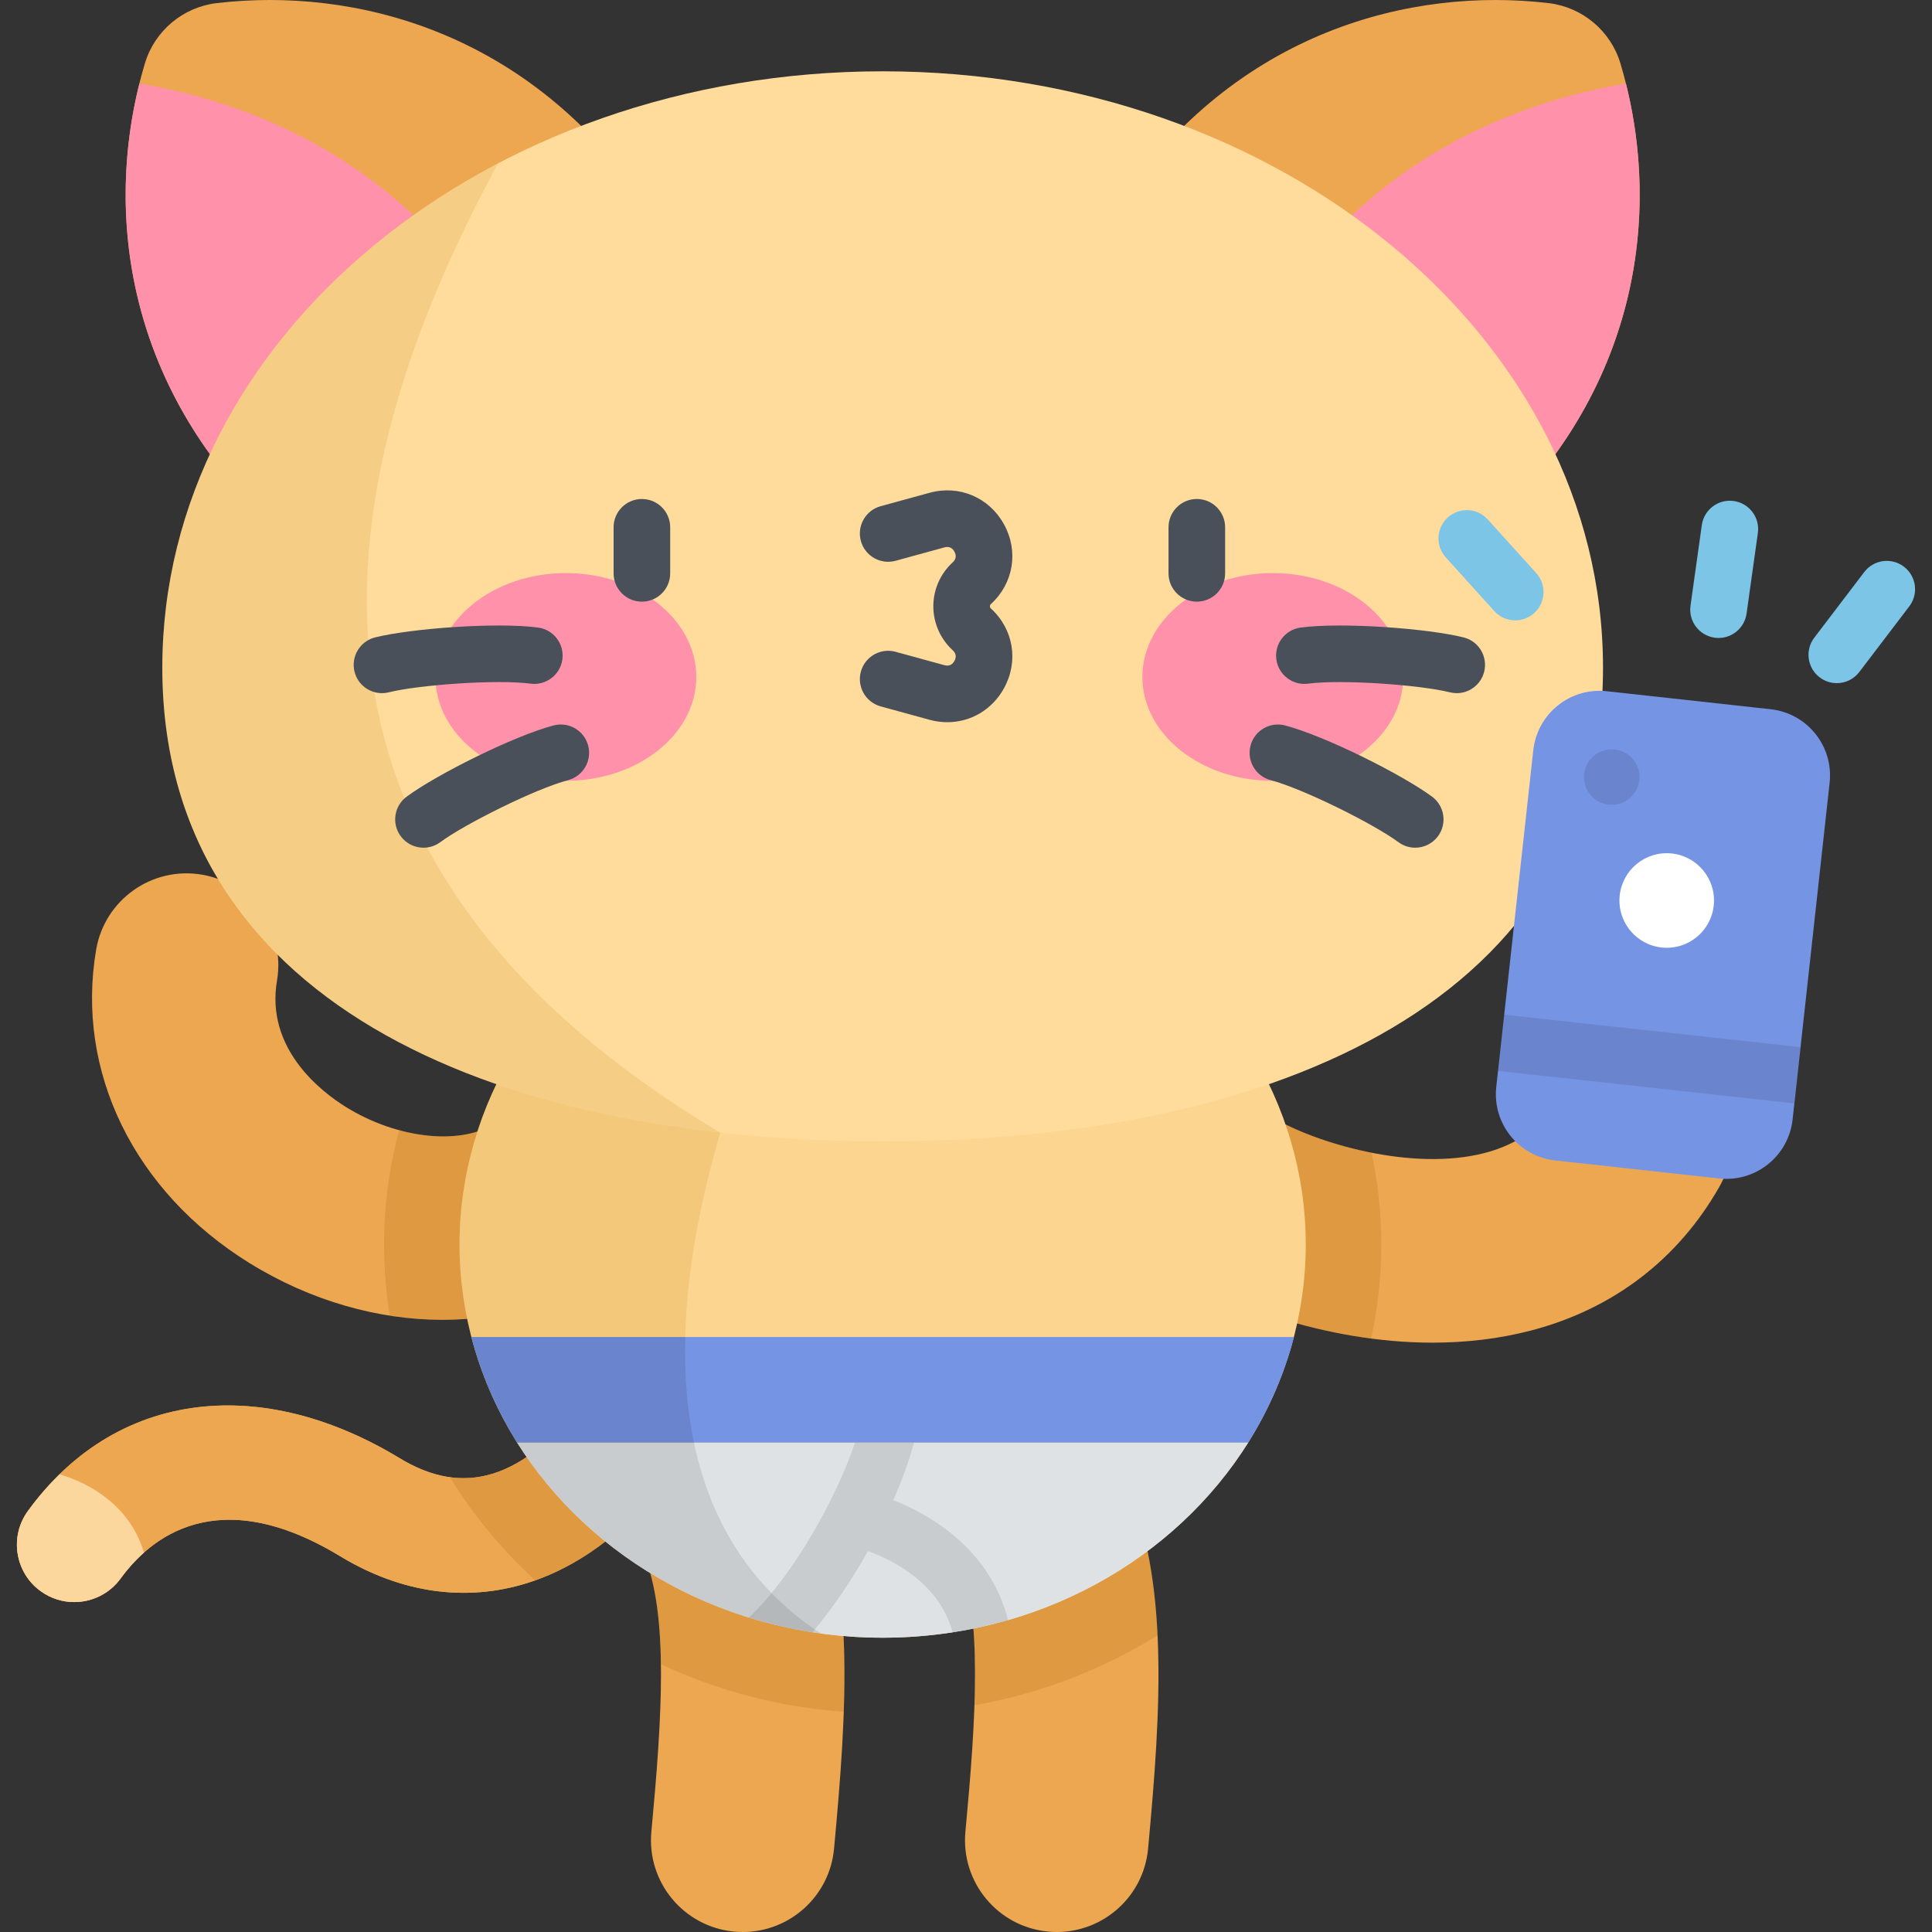 <?xml version="1.0" encoding="iso-8859-1"?>
<!-- Generator: Adobe Illustrator 19.0.0, SVG Export Plug-In . SVG Version: 6.00 Build 0)  -->
<svg version="1.1" id="Capa_1" xmlns="http://www.w3.org/2000/svg" xmlns:xlink="http://www.w3.org/1999/xlink" x="0px" y="0px"
	 viewBox="0 0 512 512" style="enable-background:new 0 0 512 512;" xml:space="preserve">
<rect x="0" y="0" width="512" height="512" fill="#333333" stroke="none"/>
<path id="SVGCleanerId_0" style="fill:#EDA751;" d="M19.67,424.562c-3.096,0-6.22-0.943-8.917-2.903
	c-6.789-4.932-8.295-14.434-3.363-21.223c11.942-16.438,28.188-26.019,46.981-27.709c16.492-1.483,34.298,3.25,51.498,13.685
	c8.683,5.269,16.805,6.608,24.837,4.094c12.358-3.871,24.579-17.075,32.691-35.321c3.409-7.668,12.386-11.121,20.056-7.712
	c7.667,3.409,11.12,12.389,7.711,20.056c-11.778,26.494-30.504,45.438-51.375,51.976c-16.38,5.132-33.559,2.67-49.684-7.113
	c-32.512-19.725-50.375-4.769-58.128,5.904C29.003,422.389,24.368,424.562,19.67,424.562z"/>
<g>
	<path id="SVGCleanerId_0_1_" style="fill:#EDA751;" d="M19.67,424.562c-3.096,0-6.22-0.943-8.917-2.903
		c-6.789-4.932-8.295-14.434-3.363-21.223c11.942-16.438,28.188-26.019,46.981-27.709c16.492-1.483,34.298,3.25,51.498,13.685
		c8.683,5.269,16.805,6.608,24.837,4.094c12.358-3.871,24.579-17.075,32.691-35.321c3.409-7.668,12.386-11.121,20.056-7.712
		c7.667,3.409,11.12,12.389,7.711,20.056c-11.778,26.494-30.504,45.438-51.375,51.976c-16.38,5.132-33.559,2.67-49.684-7.113
		c-32.512-19.725-50.375-4.769-58.128,5.904C29.003,422.389,24.368,424.562,19.67,424.562z"/>
</g>
<path style="fill:#FCD79D;" d="M15.779,390.723c-2.984,2.914-5.793,6.142-8.389,9.714c-4.932,6.789-3.426,16.291,3.363,21.223
	c2.697,1.96,5.821,2.903,8.917,2.903c4.698,0,9.332-2.173,12.306-6.265c1.607-2.212,3.657-4.606,6.173-6.84
	C34.558,399.234,23.956,393.06,15.779,390.723z"/>
<g>
	<path style="fill:#EDA751;" d="M196.853,512c-0.757,0-1.519-0.035-2.289-0.107c-13.368-1.248-23.194-13.097-21.945-26.466
		c2.784-29.822,4.717-57.898-2.112-73.7c-5.326-12.324,0.348-26.634,12.672-31.96c12.325-5.326,26.634,0.348,31.961,12.672
		c11.402,26.384,9.413,59.77,5.889,97.509C219.853,502.547,209.26,512,196.853,512z"/>
	<path style="fill:#EDA751;" d="M280.076,512c-0.757,0-1.519-0.035-2.289-0.107c-13.368-1.248-23.194-13.097-21.945-26.466
		c2.784-29.822,4.717-57.898-2.112-73.7c-5.326-12.324,0.348-26.634,12.673-31.96c12.325-5.326,26.633,0.348,31.96,12.672
		c11.402,26.384,9.413,59.77,5.889,97.509C303.076,502.547,292.483,512,280.076,512z"/>
	<path style="fill:#EDA751;" d="M117.251,349.77c-17.051,0-35.011-5.045-51.2-15.084c-30.528-18.93-46.074-50.738-40.572-83.013
		c2.258-13.236,14.812-22.141,28.051-19.879c13.236,2.257,22.136,14.815,19.879,28.051c-3.089,18.116,11.743,29.476,18.264,33.52
		c14,8.68,31.268,10.334,40.173,3.847c10.853-7.906,26.058-5.516,33.964,5.337c7.905,10.853,5.516,26.059-5.337,33.964
		C148.321,345.364,133.182,349.77,117.251,349.77z"/>
	<path style="fill:#EDA751;" d="M379.64,355.818c-28.976,0-55.478-10.803-67.643-18.138c-11.499-6.932-15.2-21.873-8.268-33.371
		c6.932-11.498,21.877-15.198,33.371-8.268c11.319,6.823,37.083,14.56,56.438,9.493c9.05-2.369,15.359-7.161,19.856-15.084
		c6.627-11.676,21.468-15.769,33.142-9.142c11.677,6.628,15.77,21.466,9.143,33.143c-10.937,19.269-28.167,32.451-49.83,38.121
		C397.104,354.861,388.262,355.818,379.64,355.818z"/>
</g>
<g>
	<path style="opacity:0.2;fill:#A35F00;enable-background:new    ;" d="M303.73,304.309c-6.933,11.498-3.231,26.439,8.268,33.371
		c9.839,5.932,29.057,14.13,51.375,17.05c1.751-8.05,2.671-16.381,2.671-24.91c0-8.328-0.883-16.465-2.554-24.337
		c-10.743-2.116-20.513-5.899-26.388-9.441C325.607,289.112,310.662,292.812,303.73,304.309z"/>
	<path style="opacity:0.2;fill:#A35F00;enable-background:new    ;" d="M306.764,433.377c-0.712-14.974-3.117-28.709-8.401-40.938
		c-5.328-12.324-19.635-17.997-31.96-12.672c-12.325,5.326-17.999,19.635-12.673,31.96c4.16,9.626,5.066,23.812,4.511,40.168
		C275.894,448.794,292.32,442.384,306.764,433.377z"/>
	<path style="opacity:0.2;fill:#A35F00;enable-background:new    ;" d="M183.18,379.767c-12.324,5.326-17.998,19.635-12.672,31.96
		c3.208,7.423,4.482,17.555,4.643,29.304c14.798,6.936,31.162,11.345,48.453,12.605c0.779-22.979-0.876-43.64-8.463-61.198
		C209.813,380.115,195.505,374.442,183.18,379.767z"/>
	<path style="opacity:0.2;fill:#A35F00;enable-background:new    ;" d="M183.453,347.474c-7.671-3.409-16.647,0.044-20.056,7.712
		c-8.112,18.246-20.333,31.45-32.691,35.321c-3.782,1.184-7.585,1.502-11.457,0.969c6.162,10.086,13.792,19.281,22.606,27.338
		c20.038-7.111,37.921-25.667,49.309-51.284C194.573,359.862,191.12,350.883,183.453,347.474z"/>
	<path style="opacity:0.2;fill:#A35F00;enable-background:new    ;" d="M131.847,297.211c-6.048,4.406-15.954,5.047-26.073,2.292
		c-2.6,9.707-3.989,19.862-3.989,30.317c0,6.402,0.519,12.692,1.517,18.836c4.681,0.734,9.348,1.114,13.949,1.114
		c15.931,0,31.07-4.406,43.223-13.258c10.853-7.905,13.242-23.111,5.337-33.964C157.905,291.695,142.7,289.305,131.847,297.211z"/>
</g>
<ellipse style="fill:#FCD690;" cx="233.91" cy="329.82" rx="112.13" ry="104.19"/>
<path style="opacity:0.15;fill:#C17A00;enable-background:new    ;" d="M217.54,432.904c-51.24-33.641-35.36-102.59-26.661-132.743
	v-66.578c-40.568,15.682-69.094,52.862-69.094,96.237C121.785,382.195,163.375,425.539,217.54,432.904z"/>
<path style="fill:#EDA751;" d="M165.677,149.15c21.941-18.411,36.59-49.317,5.642-95.005C140.127,8.095,93.686-3.447,57.429,0.824
	C48.491,1.877,40.991,8.17,38.401,16.79c-10.502,34.964-7.199,82.704,32.734,121.419
	C110.755,176.621,143.736,167.561,165.677,149.15z"/>
<path style="fill:#FF91AB;" d="M36.942,22.14c-8.61,34.377-3.742,79.291,34.193,116.069c34.341,33.294,63.688,30.915,85.188,17.703
	C141.537,55.533,76.943,28.915,36.942,22.14z"/>
<path style="fill:#EDA751;" d="M302.152,149.15c-21.941-18.411-36.591-49.317-5.643-95.005
	c31.193-46.049,77.634-57.592,113.89-53.32c8.939,1.053,16.439,7.346,19.028,15.966c10.502,34.964,7.199,82.704-32.734,121.419
	C357.074,176.621,324.093,167.561,302.152,149.15z"/>
<path style="fill:#FF91AB;" d="M430.887,22.14c8.61,34.377,3.742,79.291-34.193,116.069c-34.341,33.294-63.689,30.915-85.189,17.703
	C326.292,55.533,390.885,28.915,430.887,22.14z"/>
<path style="fill:#FFDC9C;" d="M424.813,176.938c0,87.284-85.468,125.513-190.898,125.513S43.016,264.222,43.016,176.938
	S128.484,18.896,233.914,18.896S424.813,89.654,424.813,176.938z"/>
<path style="opacity:0.15;fill:#C17A00;enable-background:new    ;" d="M131.984,43.297
	c-53.463,28.007-88.968,77.389-88.968,133.641c0,75.032,63.159,113.814,147.863,123.223
	C69.288,227.532,85.146,129.838,131.984,43.297z"/>
<g>
	<ellipse style="fill:#FF91AB;" cx="149.96" cy="179.4" rx="34.564" ry="27.525"/>
	<ellipse style="fill:#FF91AB;" cx="337.31" cy="179.4" rx="34.564" ry="27.525"/>
</g>
<g>
	<path style="fill:#495059;" d="M170.107,159.445c-4.143,0-7.5-3.358-7.5-7.5V139.74c0-4.142,3.357-7.5,7.5-7.5s7.5,3.358,7.5,7.5
		v12.205C177.607,156.087,174.25,159.445,170.107,159.445z"/>
	<path style="fill:#495059;" d="M317.17,159.445c-4.143,0-7.5-3.358-7.5-7.5V139.74c0-4.142,3.357-7.5,7.5-7.5s7.5,3.358,7.5,7.5
		v12.205C324.67,156.087,321.312,159.445,317.17,159.445z"/>
	<path style="fill:#495059;" d="M251.058,191.392c-1.565,0-3.16-0.211-4.753-0.648l-12.918-3.543
		c-3.994-1.096-6.344-5.222-5.248-9.217c1.095-3.994,5.218-6.344,9.217-5.249l12.918,3.543c1.169,0.321,2.067-0.055,2.656-1.121
		c0.588-1.065,0.432-2.022-0.466-2.845c-3.256-2.983-5.123-7.225-5.123-11.64c0-4.414,1.867-8.656,5.122-11.638
		c0.898-0.823,1.055-1.78,0.467-2.846c-0.59-1.066-1.485-1.441-2.656-1.121l-12.918,3.544c-4,1.095-8.122-1.255-9.217-5.249
		c-1.096-3.995,1.254-8.121,5.248-9.217l12.918-3.544c7.872-2.158,15.809,1.189,19.755,8.333c3.945,7.144,2.554,15.647-3.465,21.159
		c-0.168,0.154-0.254,0.349-0.254,0.578c0,0.23,0.086,0.424,0.255,0.579c6.018,5.511,7.409,14.014,3.464,21.158
		C262.912,188.108,257.224,191.392,251.058,191.392z"/>
	<path style="fill:#495059;" d="M101.226,183.696c-3.36,0-6.418-2.275-7.271-5.683c-1.004-4.018,1.438-8.09,5.457-9.095
		c9.501-2.375,32.143-4.066,43.173-2.611c4.106,0.542,6.995,4.312,6.453,8.418c-0.543,4.107-4.326,6.996-8.418,6.453
		c-8.972-1.185-29.727,0.331-37.569,2.292C102.44,183.623,101.828,183.696,101.226,183.696z"/>
	<path style="fill:#495059;" d="M112.234,224.65c-2.3,0-4.569-1.054-6.04-3.046c-2.46-3.332-1.753-8.028,1.58-10.488
		c7.878-5.816,28.167-16.009,38.921-18.864c4.003-1.062,8.111,1.321,9.174,5.324s-1.321,8.11-5.324,9.174
		c-8.747,2.323-27.358,11.632-33.862,16.434C115.343,224.173,113.781,224.65,112.234,224.65z"/>
	<path style="fill:#495059;" d="M386.052,183.696c-0.603,0-1.214-0.073-1.825-0.226c-7.843-1.96-28.595-3.475-37.569-2.292
		c-4.103,0.537-7.875-2.347-8.418-6.453c-0.542-4.106,2.347-7.876,6.453-8.418c11.03-1.455,33.671,0.235,43.173,2.611
		c4.019,1.004,6.461,5.077,5.457,9.095C392.47,181.42,389.412,183.695,386.052,183.696z"/>
	<path style="fill:#495059;" d="M375.043,224.65c-1.548,0-3.108-0.477-4.448-1.467c-6.504-4.801-25.115-14.111-33.862-16.434
		c-4.003-1.064-6.387-5.17-5.324-9.174s5.168-6.386,9.174-5.324c10.754,2.855,31.043,13.048,38.921,18.864
		c3.333,2.46,4.04,7.156,1.58,10.488C379.612,223.596,377.343,224.65,375.043,224.65z"/>
</g>
<path style="fill:#7694E4;" d="M455.575,312.304l-43.428-4.775c-9.694-1.066-16.688-9.789-15.622-19.482l9.813-89.245
	c1.066-9.694,9.789-16.688,19.482-15.622l43.428,4.775c9.694,1.066,16.688,9.788,15.622,19.482l-9.813,89.245
	C473.991,306.375,465.269,313.37,455.575,312.304z"/>
<circle style="opacity:0.1;enable-background:new    ;" cx="427.12" cy="205.93" r="7.354"/>
<circle style="fill:#FFFFFF;" cx="441.7" cy="238.64" r="12.532"/>
<rect x="397.587" y="273.011" transform="matrix(-0.994 -0.109 0.109 -0.994 840.904 607.116)" style="opacity:0.1;enable-background:new    ;" width="79.009" height="15"/>
<path style="fill:#DEE2E5;" d="M137.027,382.289c19.445,30.936,55.551,51.724,96.887,51.724s77.443-20.788,96.887-51.724H137.027z"
	/>
<path style="opacity:0.1;enable-background:new    ;" d="M226.603,382.289c-4.762,14.138-16.003,34.89-28.143,46.392
	c5.439,1.684,11.058,2.999,16.832,3.896c5.418-6.401,10.442-13.881,14.72-21.525c3.42,1.206,8.077,3.337,12.426,6.806
	c5.129,4.093,8.474,9.024,10.021,14.73c5.014-0.776,9.916-1.857,14.682-3.23c-2.263-9.026-7.422-16.9-15.348-23.225
	c-4.9-3.911-10.321-6.723-15.059-8.577c2.369-5.416,4.24-10.62,5.494-15.268h-15.625V382.289z"/>
<path style="fill:#7694E4;" d="M137.027,382.289h193.775c5.413-8.612,9.532-18.009,12.115-27.965H124.912
	C127.495,364.28,131.614,373.678,137.027,382.289z"/>
<g>
	<path style="fill:#7CC5E6;" d="M455.44,169.067c-0.347,0-0.698-0.024-1.051-0.074c-4.102-0.575-6.962-4.367-6.387-8.469
		l2.995-21.363c0.576-4.102,4.372-6.965,8.469-6.386c4.103,0.575,6.962,4.367,6.387,8.469l-2.995,21.363
		C462.332,166.356,459.12,169.067,455.44,169.067z"/>
	<path style="fill:#7CC5E6;" d="M486.766,181.039c-1.583,0-3.18-0.5-4.536-1.533c-3.297-2.508-3.935-7.214-1.426-10.51l13.24-17.396
		c2.509-3.295,7.215-3.934,10.51-1.425c3.297,2.508,3.935,7.214,1.426,10.51l-13.24,17.395
		C491.264,180.019,489.027,181.039,486.766,181.039z"/>
	<path style="fill:#7CC5E6;" d="M401.553,164.402c-2.047,0-4.087-0.833-5.567-2.473L383.15,147.72
		c-2.776-3.073-2.536-7.816,0.538-10.593c3.072-2.775,7.815-2.538,10.593,0.538l12.836,14.209c2.776,3.073,2.536,7.816-0.538,10.593
		C405.144,163.764,403.346,164.402,401.553,164.402z"/>
</g>
<path style="opacity:0.1;enable-background:new    ;" d="M124.912,354.324c2.583,9.956,6.702,19.353,12.115,27.965
	c16.826,26.769,46.131,45.927,80.501,50.606c-29.321-19.258-36.652-50.079-35.933-78.571L124.912,354.324L124.912,354.324z"/>
<g>
</g>
<g>
</g>
<g>
</g>
<g>
</g>
<g>
</g>
<g>
</g>
<g>
</g>
<g>
</g>
<g>
</g>
<g>
</g>
<g>
</g>
<g>
</g>
<g>
</g>
<g>
</g>
<g>
</g>
</svg>
